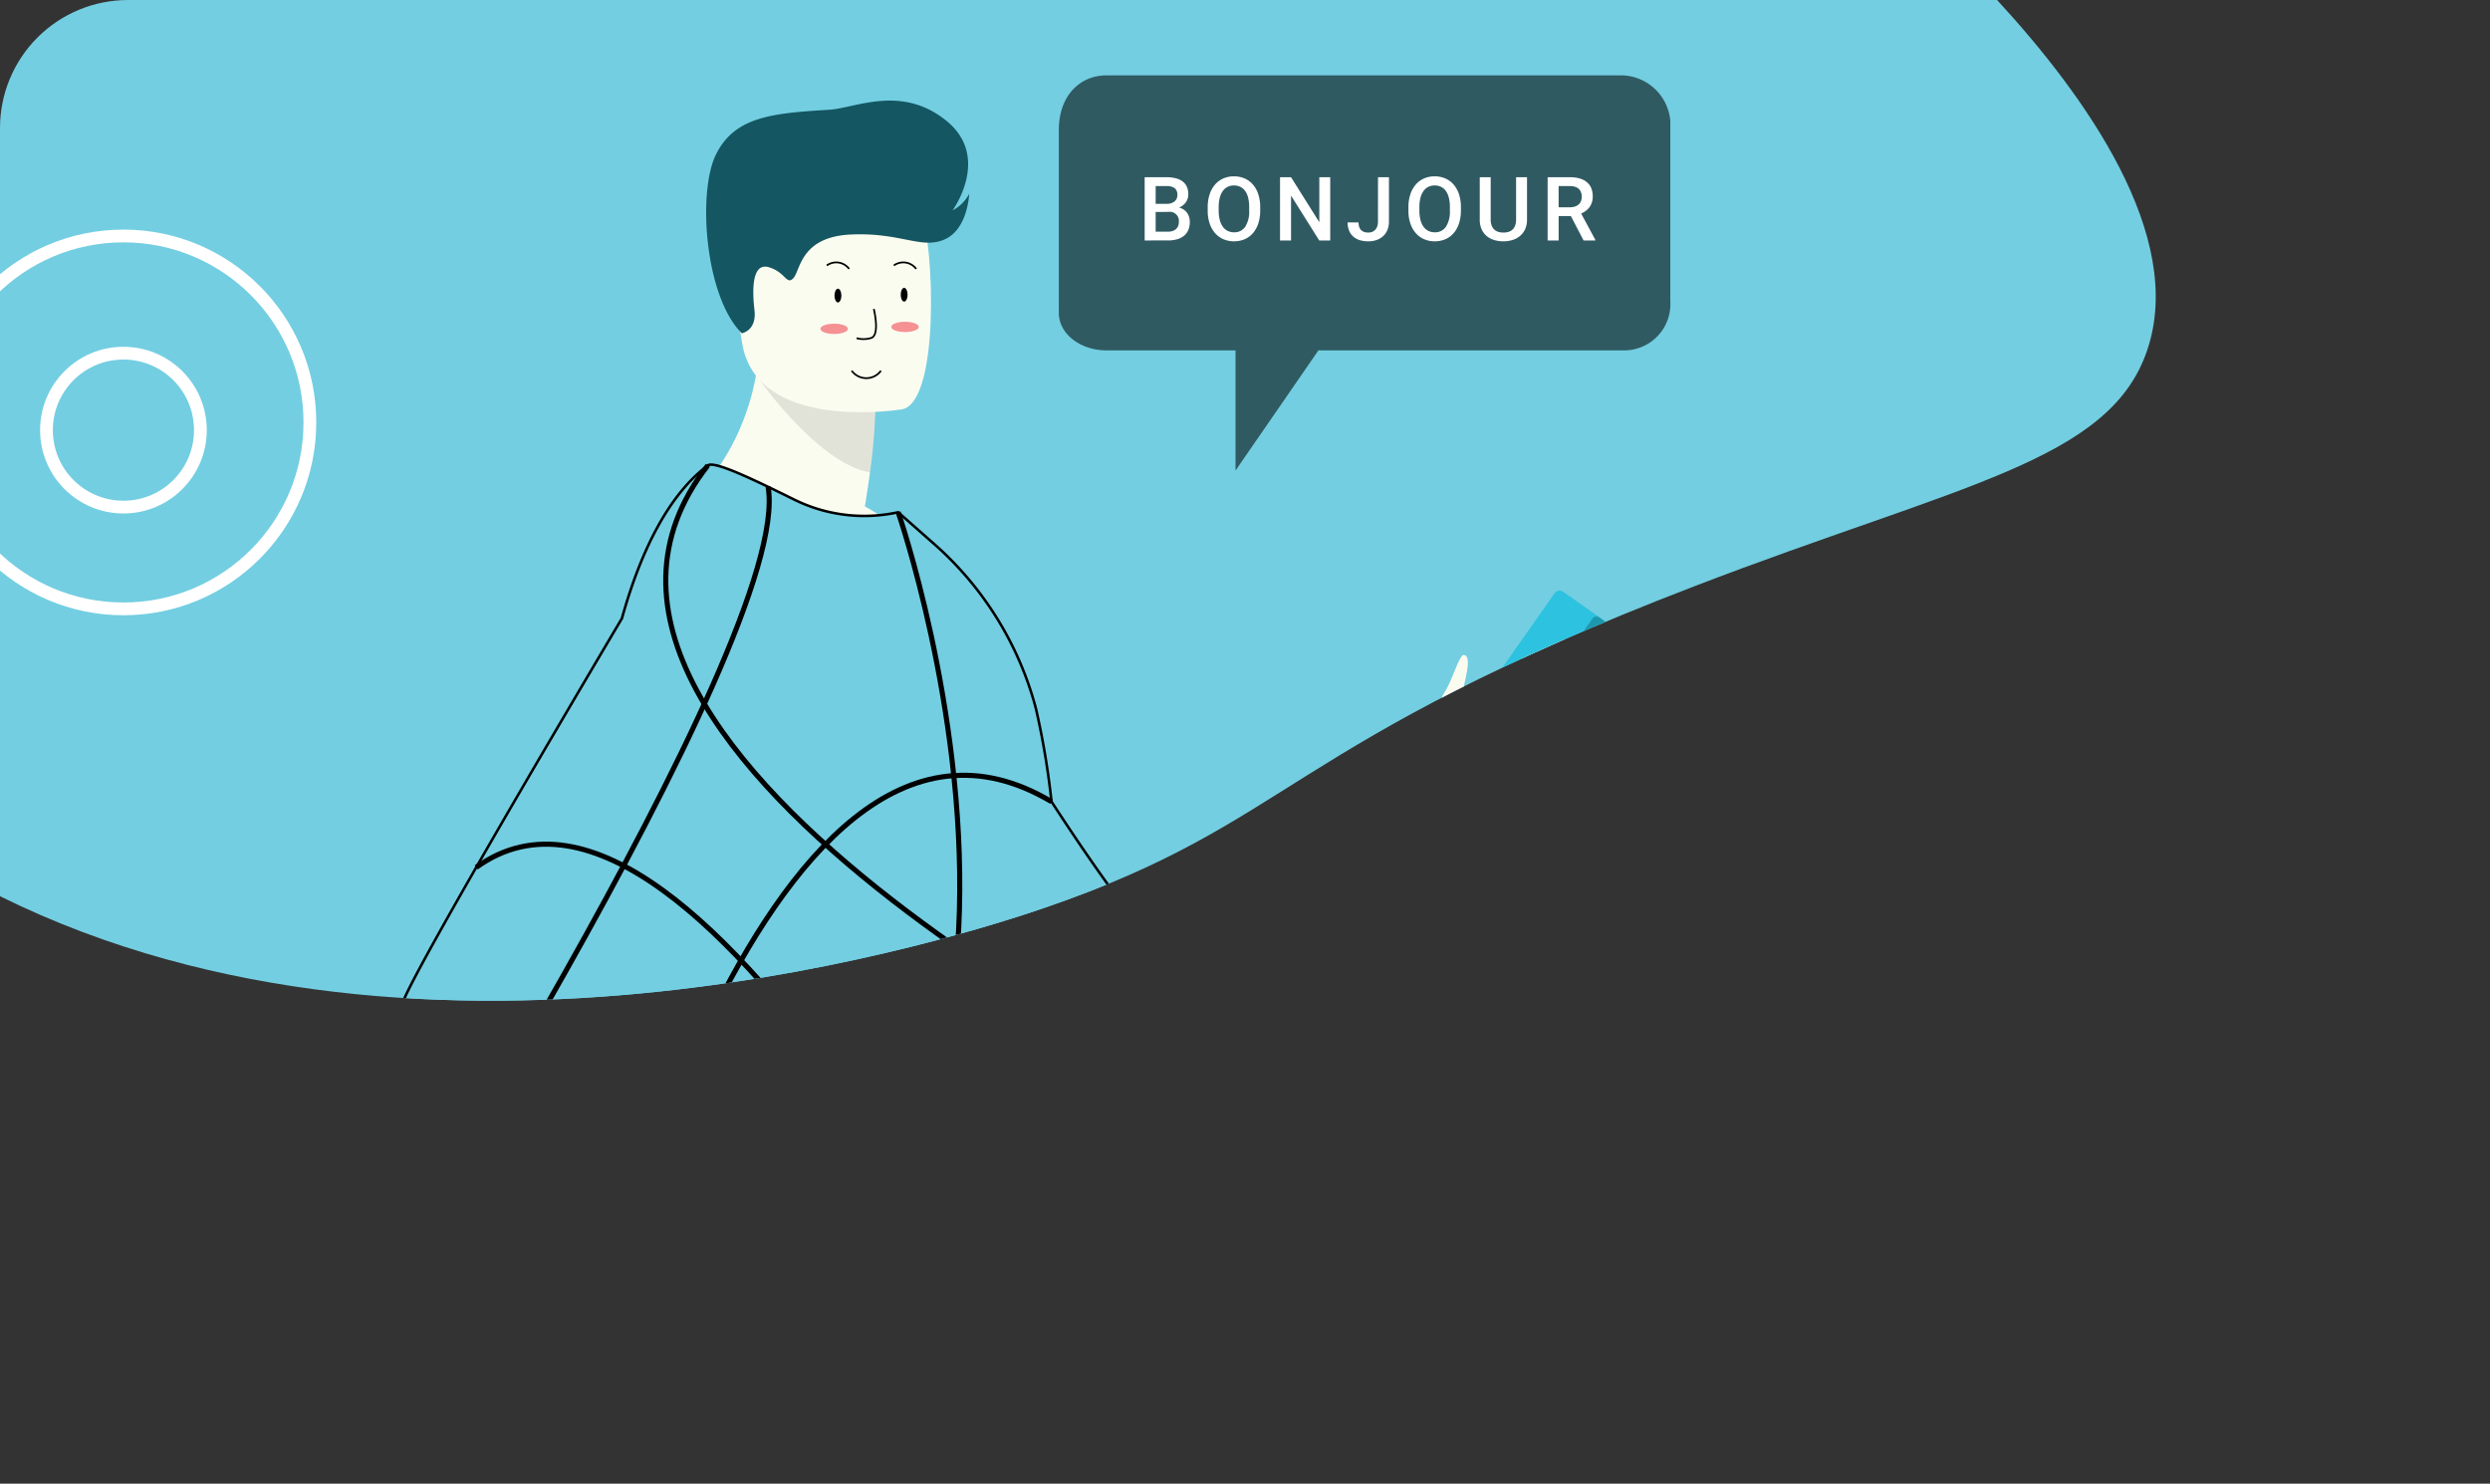 <svg xmlns="http://www.w3.org/2000/svg" xmlns:xlink="http://www.w3.org/1999/xlink" viewBox="0 0 191.81 114.292"><rect x="0" y="0" width="191.81" height="114.292" fill="#333333" stroke="none"/><defs><style>.cls-1,.cls-18,.cls-20,.cls-23,.cls-6{fill:none;}.cls-2{clip-path:url(#clip-path);}.cls-3{fill:#e07f48;stroke-width:0.17px;}.cls-17,.cls-20,.cls-23,.cls-3{stroke:#010101;}.cls-17,.cls-18,.cls-20,.cls-23,.cls-3,.cls-4,.cls-6{stroke-miterlimit:10;}.cls-4{fill:#9fb85f;stroke:#7a8837;stroke-width:0.071px;}.cls-5{fill:#ba9653;}.cls-18,.cls-6{stroke:#fff;}.cls-6{stroke-width:0.712px;}.cls-7{clip-path:url(#clip-path-2);}.cls-17,.cls-8{fill:#73cee1;}.cls-9{fill:#fbfcf0;}.cls-10{fill:#2dc2df;}.cls-11{fill:#1e98ad;}.cls-12{fill:#f89748;}.cls-13{fill:#145662;}.cls-14{fill:#305a62;}.cls-15{opacity:0.1;}.cls-16{fill:#243962;}.cls-17{stroke-width:0.197px;}.cls-18{stroke-width:0.983px;}.cls-19{fill:#fff;}.cls-20{stroke-width:0.136px;}.cls-21{fill:#010101;}.cls-22{fill:#f59193;}.cls-23{stroke-width:0.393px;}</style><clipPath id="clip-path"><path class="cls-1" d="M147.865,170.279c-8.09,5.3-17.45-1.51-28.42,5.69-10.08,6.61-6.9,15.46-14.78,22.73-12.9,11.91-31.5-2.45-69.35-2.27-16.71.08-27.27,2.95-35.31,4.8v-60.88a9.854,9.854,0,0,1,9.86-9.86h146.74C160.005,146.329,156.845,164.389,147.865,170.279Z"/></clipPath><clipPath id="clip-path-2"><path class="cls-1" d="M165.41,26.96c-2.89,8.59-14.33,10.31-34.86,18.19C99.01,57.27,99.61,63.35,80.53,69.91,74.64,71.94,33.27,85.51,0,69.04V9.86A9.861,9.861,0,0,1,9.86,0H153.84C160.61,7.35,168.38,18.16,165.41,26.96Z"/></clipPath></defs><title>cards</title><g id="Layer_1" data-name="Layer 1"><g class="cls-2"><rect class="cls-3" x="-35.17" y="102.045" width="229.509" height="122.583" rx="61.291" transform="translate(159.169 326.673) rotate(-180)"/><path class="cls-4" d="M129.274,124.034a11.143,11.143,0,1,0,11.143-11.143A11.143,11.143,0,0,0,129.274,124.034Z"/><path class="cls-5" d="M129.274,124.034a11.143,11.143,0,1,0,11.143-11.143A11.143,11.143,0,0,0,129.274,124.034Z"/><path class="cls-6" d="M91.418,114.697c-1.428-2.674-3.115-4.94-4.755-4.755-2.224.25-2.848,4.831-4.835,4.835-2.05.004-2.819-4.873-4.873-4.873-2.055,0-2.826,4.879-4.873,4.873-2.04-.006-2.823-4.859-4.834-4.834-1.921.024-2.567,4.465-4.488,4.488-2.001.024-2.76-4.782-4.802-4.802-2.128-.021-3.155,5.182-5.061,5.061-1.05-.067-1.805-1.711-2.272-3.058"/></g><g class="cls-7"><path class="cls-8" d="M41.887-14.348H133.615A84.683,84.683,0,0,1,218.298,70.335v0a84.683,84.683,0,0,1-84.683,84.683H41.887A84.683,84.683,0,0,1-42.796,70.335v-0A84.683,84.683,0,0,1,41.887-14.348Z"/><g id="man"><path class="cls-9" d="M120.476,53.928c-.926,2.489-2.53,5.378-4.214,6.096a6.522,6.522,0,0,0-2.705,1.965l-1.542-.895-1.841-1.07s.043-.204.134-.538c.089-.332.227-.793.414-1.305a1.782,1.782,0,0,0,.219-1.638,3.804,3.804,0,0,1,.314-3.178c.591-.858,1.16-2.973,1.516-2.91.861.148-.423,3.055-.055,3.594a.636.636,0,0,0,.827.283l.014-.008c2.416-1.062,5.345-6.788,6.643-6.015C120.683,48.598,120.87,52.867,120.476,53.928Z"/><path class="cls-10" d="M111.04,50.229h13.482a.475.475,0,0,1,.475.475V54.403a.475.475,0,0,1-.475.475H111.04a.475.475,0,0,1-.475-.475V50.704a.475.475,0,0,1,.475-.475Z" transform="translate(7.059 118.697) rotate(-54.9)"/><path class="cls-11" d="M113.071,52.615h13.709a.361.361,0,0,1,.361.361V55.145a.362.362,0,0,1-.362.362H113.071a.362.362,0,0,1-.362-.362V52.977A.362.362,0,0,1,113.071,52.615Z" transform="matrix(0.575, -0.818, 0.818, 0.575, 6.74, 121.096)"/><path class="cls-12" d="M69.773,130.719c3.356.818,6.743,1.597,10.046,2.615,1.013-12.861,1.799-22.67,1.799-22.67l-29.477-1.823s.421,7.797,1.026,18.44C58.759,128.108,64.293,129.382,69.773,130.719Z"/><path class="cls-13" d="M69.773,130.719c3.356.818,6.743,1.597,10.046,2.615,1.013-12.861,1.799-22.67,1.799-22.67l-29.477-1.823s.421,7.797,1.026,18.44C58.759,128.108,64.293,129.382,69.773,130.719Z"/><path class="cls-14" d="M44.188,126.391c8.483.365,16.829,2.201,25.055,4.199C73.728,119.926,76.8,112.226,76.8,112.226l-30.347-8.596s-1.433,12.373-1.693,18.625a28.538,28.538,0,0,1-.573,4.136Z"/><path class="cls-9" d="M71.241,42.775c-6.84,2.159-18.676-3.667-18.676-3.667s6.307-4.733,5.976-14.575L63.83,28.796l3.593,2.895a43.057,43.057,0,0,1-.407,4.698c-.104.787-.233,1.664-.396,2.622A16.369,16.369,0,0,1,71.241,42.775Z"/><path class="cls-15" d="M67.423,31.691a43.057,43.057,0,0,1-.407,4.698c-3.981-.683-8.496-7.117-8.496-7.117A12.682,12.682,0,0,1,63.83,28.796Z"/><path class="cls-9" d="M69.515,31.529S58.216,33.406,57.155,26.352s-3.233-11.563,3.936-13.059,8.978.984,9.905,3.252S72.426,30.859,69.515,31.529Z"/><path class="cls-16" d="M21.856,107.82H33.818a6.532,6.532,0,0,1,6.532,6.532v27.603a6.532,6.532,0,0,1-6.532,6.532H21.856a6.532,6.532,0,0,1-6.532-6.532v-27.603a6.532,6.532,0,0,1,6.532-6.532Z" transform="translate(-102.962 137.632) rotate(-81.89)"/><path class="cls-14" d="M44.809,121.244V121.242a6.58,6.58,0,0,0-4.527-3.954H40.28l-.005-.002c-.206-.05-.415-.092-.631-.122l-5.441-.774.364-2.556a2.165,2.165,0,0,0-1.836-2.446l-1.419-.203-5.713-.814-1.03-.146a2.166,2.166,0,0,0-2.446,1.836l-.364,2.556L12.365,113.277a6.577,6.577,0,0,0-7.416,5.565l-1.706,11.98a6.575,6.575,0,0,0,5.565,7.415l27.278,3.888a6.41,6.41,0,0,0,1.423.045h.005a6.448,6.448,0,0,0,2.129-.537,6.569,6.569,0,0,0,3.859-5.075l1.707-11.979A6.499,6.499,0,0,0,44.809,121.244Zm-21.346-8.992a.809.809,0,0,1,.671-.682.819.819,0,0,1,.243-.003l1.213.172,4.497.642,2.451.349a.808.808,0,0,1,.686.913l-.364,2.556-9.761-1.392Z"/><path class="cls-9" d="M33.189,103.332a9.489,9.489,0,0,0-1.492,2.676c-.386,5.177,1.98,5.893-4.145,8.769,0,0-2.615.997-2.659-1.032s1.815-2.063,1.475-4.905c-.392-3.278-.353-3.308,1.799-5.02l1.425-2.355Z"/><path class="cls-17" d="M114.447,61.989s-12.438,25.34-24.685,26.416c-2.299.201-4.771-.743-7.272-2.409.047,1.754.083,3.489.098,5.186v.147c.035.409.035.857.035,1.266.149,10.605,0,19.014-.187,19.163a1.2,1.2,0,0,1-.781.297c-2.79-.037-10.928,1.512-17.812.806a51.309,51.309,0,0,1-16.459-4.751c-.732-.328-2.419-1.227-2.379-2.047.024-.897.112-2.197.224-3.835a209.499,209.499,0,0,0,.499-25.073,50.635,50.635,0,0,0-3.65,4.816c-.881,1.931-7.73,23.092-7.73,23.092a20.975,20.975,0,0,1-4.81-.267,8.841,8.841,0,0,1-3.172-1.349S27.593,85.141,31.125,76.976c1.363-3.148,10.403-18.568,16.784-29.342,1.512-5.437,3.721-9.618,6.621-11.785.521-.374,3.721,1.19,6.66,2.641a12.178,12.178,0,0,0,8.0.97l2.566,2.267a25.648,25.648,0,0,1,8.039,12.839,61.181,61.181,0,0,1,1.205,7.189c3.384,5.196,6.674,9.827,8.69,11.61L110.174,58.094A7.48,7.48,0,0,1,114.447,61.989Z"/><path class="cls-13" d="M57.146,25.673s1.159-.194.972-1.791-.185-3.684,1.114-3.295,1.363,1.429,1.897.822.543-3.165,4.407-3.343,5.434,1.167,7.23.377,1.891-3.509,1.891-3.509a3.092,3.092,0,0,1-1.283,1.28s2.997-4.1-.473-6.911-7.009-.971-9.017-.849c-4.425.268-7.283.533-8.728,3.441S54.307,22.874,57.146,25.673Z"/><path class="cls-9" d="M30.925,105.609s1.382,1.441,1.469,2.04c.28,1.924.922,2.755.6,2.964-.669.435-1.555-.989-1.978-2.267A5.842,5.842,0,0,1,30.925,105.609Z"/></g><circle class="cls-18" cx="9.508" cy="32.541" r="14.363"/><circle class="cls-18" cx="9.508" cy="33.135" r="5.929"/><path class="cls-18" d="M122.19,99.256c1.973-3.694,4.304-6.825,6.57-6.57,3.072.345,3.935,6.675,6.68,6.68,2.833.005,3.895-6.733,6.733-6.733,2.839,0,3.905,6.741,6.733,6.733,2.819-.008,3.9-6.713,6.679-6.679,2.654.032,3.547,6.17,6.201,6.201,2.765.033,3.814-6.607,6.634-6.634,2.94-.029,4.359,7.16,6.993,6.993,1.45-.092,2.493-2.365,3.139-4.225"/><path class="cls-14" d="M85.231,5.806h39.77a3.838,3.838,0,0,1,3.667,3.505V23.193a3.565,3.565,0,0,1-3.667,3.798H101.561L95.175,36.248V26.991H85.231c-2.025,0-3.667-1.287-3.667-2.875V10.019C81.564,7.348,83.206,5.806,85.231,5.806Z"/><path class="cls-19" d="M88.176,18.524V13.651h1.67a2.933,2.933,0,0,1,.71.079,1.497,1.497,0,0,1,.532.239,1.049,1.049,0,0,1,.333.41,1.395,1.395,0,0,1,.116.591,1.052,1.052,0,0,1-.181.602,1.163,1.163,0,0,1-.529.415,1.162,1.162,0,0,1,.366.166,1.024,1.024,0,0,1,.258.256,1.083,1.083,0,0,1,.152.325,1.344,1.344,0,0,1,.05.368,1.539,1.539,0,0,1-.115.617,1.164,1.164,0,0,1-.335.445,1.478,1.478,0,0,1-.532.269,2.55,2.55,0,0,1-.708.09Zm.847-2.822h.83a.96.96,0,0,0,.618-.179.613.613,0,0,0,.223-.507.622.622,0,0,0-.206-.522,1.04,1.04,0,0,0-.641-.161h-.823Zm0,.623v1.523h.94a1.147,1.147,0,0,0,.366-.054.731.731,0,0,0,.266-.152.625.625,0,0,0,.161-.236.832.832,0,0,0,.054-.305.703.703,0,0,0-.81-.777Z"/><path class="cls-19" d="M97.075,16.215a3.16,3.16,0,0,1-.146.996,2.168,2.168,0,0,1-.41.746,1.778,1.778,0,0,1-.636.47,2.14,2.14,0,0,1-1.643,0,1.827,1.827,0,0,1-.641-.47,2.165,2.165,0,0,1-.418-.746,3.095,3.095,0,0,1-.149-.996v-.248a3.111,3.111,0,0,1,.149-.997,2.213,2.213,0,0,1,.415-.75,1.786,1.786,0,0,1,.638-.472,2.009,2.009,0,0,1,.82-.164,2.029,2.029,0,0,1,.825.164,1.783,1.783,0,0,1,.639.472,2.169,2.169,0,0,1,.412.75,3.176,3.176,0,0,1,.146.997Zm-.847-.254a2.977,2.977,0,0,0-.079-.721,1.539,1.539,0,0,0-.229-.524.994.994,0,0,0-.37-.32,1.104,1.104,0,0,0-.497-.109,1.079,1.079,0,0,0-.489.109,1.011,1.011,0,0,0-.37.32,1.564,1.564,0,0,0-.234.524,2.859,2.859,0,0,0-.082.721v.254a2.878,2.878,0,0,0,.082.723,1.563,1.563,0,0,0,.236.527,1.015,1.015,0,0,0,.373.321,1.088,1.088,0,0,0,.49.109.996.996,0,0,0,.865-.428,2.16,2.16,0,0,0,.303-1.252Z"/><path class="cls-19" d="M102.47,18.524h-.847l-2.172-3.457V18.524h-.847V13.651h.847l2.179,3.471V13.651h.84Z"/><path class="cls-19" d="M106.151,13.651h.843v3.417a1.664,1.664,0,0,1-.119.646,1.335,1.335,0,0,1-.331.479,1.447,1.447,0,0,1-.504.296,1.911,1.911,0,0,1-.636.102,2.243,2.243,0,0,1-.641-.087,1.356,1.356,0,0,1-.504-.268,1.236,1.236,0,0,1-.33-.455,1.617,1.617,0,0,1-.119-.646h.843a1.038,1.038,0,0,0,.055.36.586.586,0,0,0,.39.377,1.004,1.004,0,0,0,.305.043.8.8,0,0,0,.301-.055.644.644,0,0,0,.236-.162.751.751,0,0,0,.154-.264,1.1,1.1,0,0,0,.055-.365Z"/><path class="cls-19" d="M112.536,16.215a3.162,3.162,0,0,1-.146.996,2.169,2.169,0,0,1-.41.746,1.778,1.778,0,0,1-.636.47,2.14,2.14,0,0,1-1.643,0,1.827,1.827,0,0,1-.641-.47,2.165,2.165,0,0,1-.418-.746,3.095,3.095,0,0,1-.149-.996v-.248a3.111,3.111,0,0,1,.149-.997,2.213,2.213,0,0,1,.415-.75,1.787,1.787,0,0,1,.638-.472,2.008,2.008,0,0,1,.82-.164,2.029,2.029,0,0,1,.825.164,1.783,1.783,0,0,1,.639.472,2.171,2.171,0,0,1,.412.75,3.178,3.178,0,0,1,.146.997Zm-.847-.254a2.977,2.977,0,0,0-.079-.721,1.541,1.541,0,0,0-.229-.524.995.995,0,0,0-.37-.32,1.105,1.105,0,0,0-.497-.109,1.079,1.079,0,0,0-.489.109,1.011,1.011,0,0,0-.37.32,1.563,1.563,0,0,0-.234.524,2.856,2.856,0,0,0-.082.721v.254a2.875,2.875,0,0,0,.082.723,1.562,1.562,0,0,0,.236.527,1.014,1.014,0,0,0,.373.321,1.088,1.088,0,0,0,.49.109.996.996,0,0,0,.865-.428,2.159,2.159,0,0,0,.303-1.252Z"/><path class="cls-19" d="M117.63,13.651v3.26a1.766,1.766,0,0,1-.142.733,1.481,1.481,0,0,1-.39.525,1.656,1.656,0,0,1-.579.316,2.327,2.327,0,0,1-.71.105,2.388,2.388,0,0,1-.725-.105,1.619,1.619,0,0,1-.577-.316,1.445,1.445,0,0,1-.381-.525,1.819,1.819,0,0,1-.137-.733v-3.26h.843v3.26a1.32,1.32,0,0,0,.069.45.816.816,0,0,0,.196.313.777.777,0,0,0,.308.182,1.31,1.31,0,0,0,.405.059,1.327,1.327,0,0,0,.407-.059.762.762,0,0,0,.308-.182.827.827,0,0,0,.194-.313,1.321,1.321,0,0,0,.069-.45v-3.26Z"/><path class="cls-19" d="M121.009,16.646h-.944V18.524h-.847V13.651h1.714a2.677,2.677,0,0,1,.746.095,1.535,1.535,0,0,1,.554.281,1.192,1.192,0,0,1,.343.46,1.609,1.609,0,0,1,.117.636,1.369,1.369,0,0,1-.236.818,1.501,1.501,0,0,1-.658.507l1.095,2.032V18.524h-.907Zm-.944-.679h.87a1.197,1.197,0,0,0,.398-.06.794.794,0,0,0,.284-.167.682.682,0,0,0,.171-.254.892.892,0,0,0,.057-.325,1.021,1.021,0,0,0-.054-.34.676.676,0,0,0-.164-.261.731.731,0,0,0-.283-.167,1.293,1.293,0,0,0-.413-.059h-.867Z"/><path class="cls-20" d="M67.31,23.799s.53,2.12-.265,2.252a1.979,1.979,0,0,1-1.06,0"/><ellipse class="cls-21" cx="69.649" cy="22.703" rx="0.265" ry="0.53"/><ellipse class="cls-21" cx="64.548" cy="22.769" rx="0.265" ry="0.53"/><path class="cls-20" d="M67.86,28.561a1.397,1.397,0,0,1-2.252,0"/><path class="cls-20" d="M70.576,20.715a1.239,1.239,0,0,0-1.722-.265"/><path class="cls-20" d="M65.41,20.715a1.239,1.239,0,0,0-1.722-.265"/><ellipse class="cls-22" cx="69.715" cy="25.183" rx="1.06" ry="0.397"/><ellipse class="cls-22" cx="64.257" cy="25.331" rx="1.06" ry="0.397"/><path class="cls-23" d="M82.49,85.996s22.22-27.392,31.957-24.007"/><path class="cls-23" d="M54.53,35.849C37.04,58.189,95.962,85.996,95.962,85.996"/><path class="cls-23" d="M69.19,39.459S89.825,99.062,45.005,106.064c0,0,13.38-57.764,35.997-44.309"/><path class="cls-23" d="M81.656,112.056S54.107,54.252,36.684,66.818"/><path class="cls-23" d="M26.366,103.449S61.194,49.332,59.17,37.502"/><path class="cls-23" d="M63.844,112.862s10.281-49.736,41.273-35.944"/></g></g></svg>